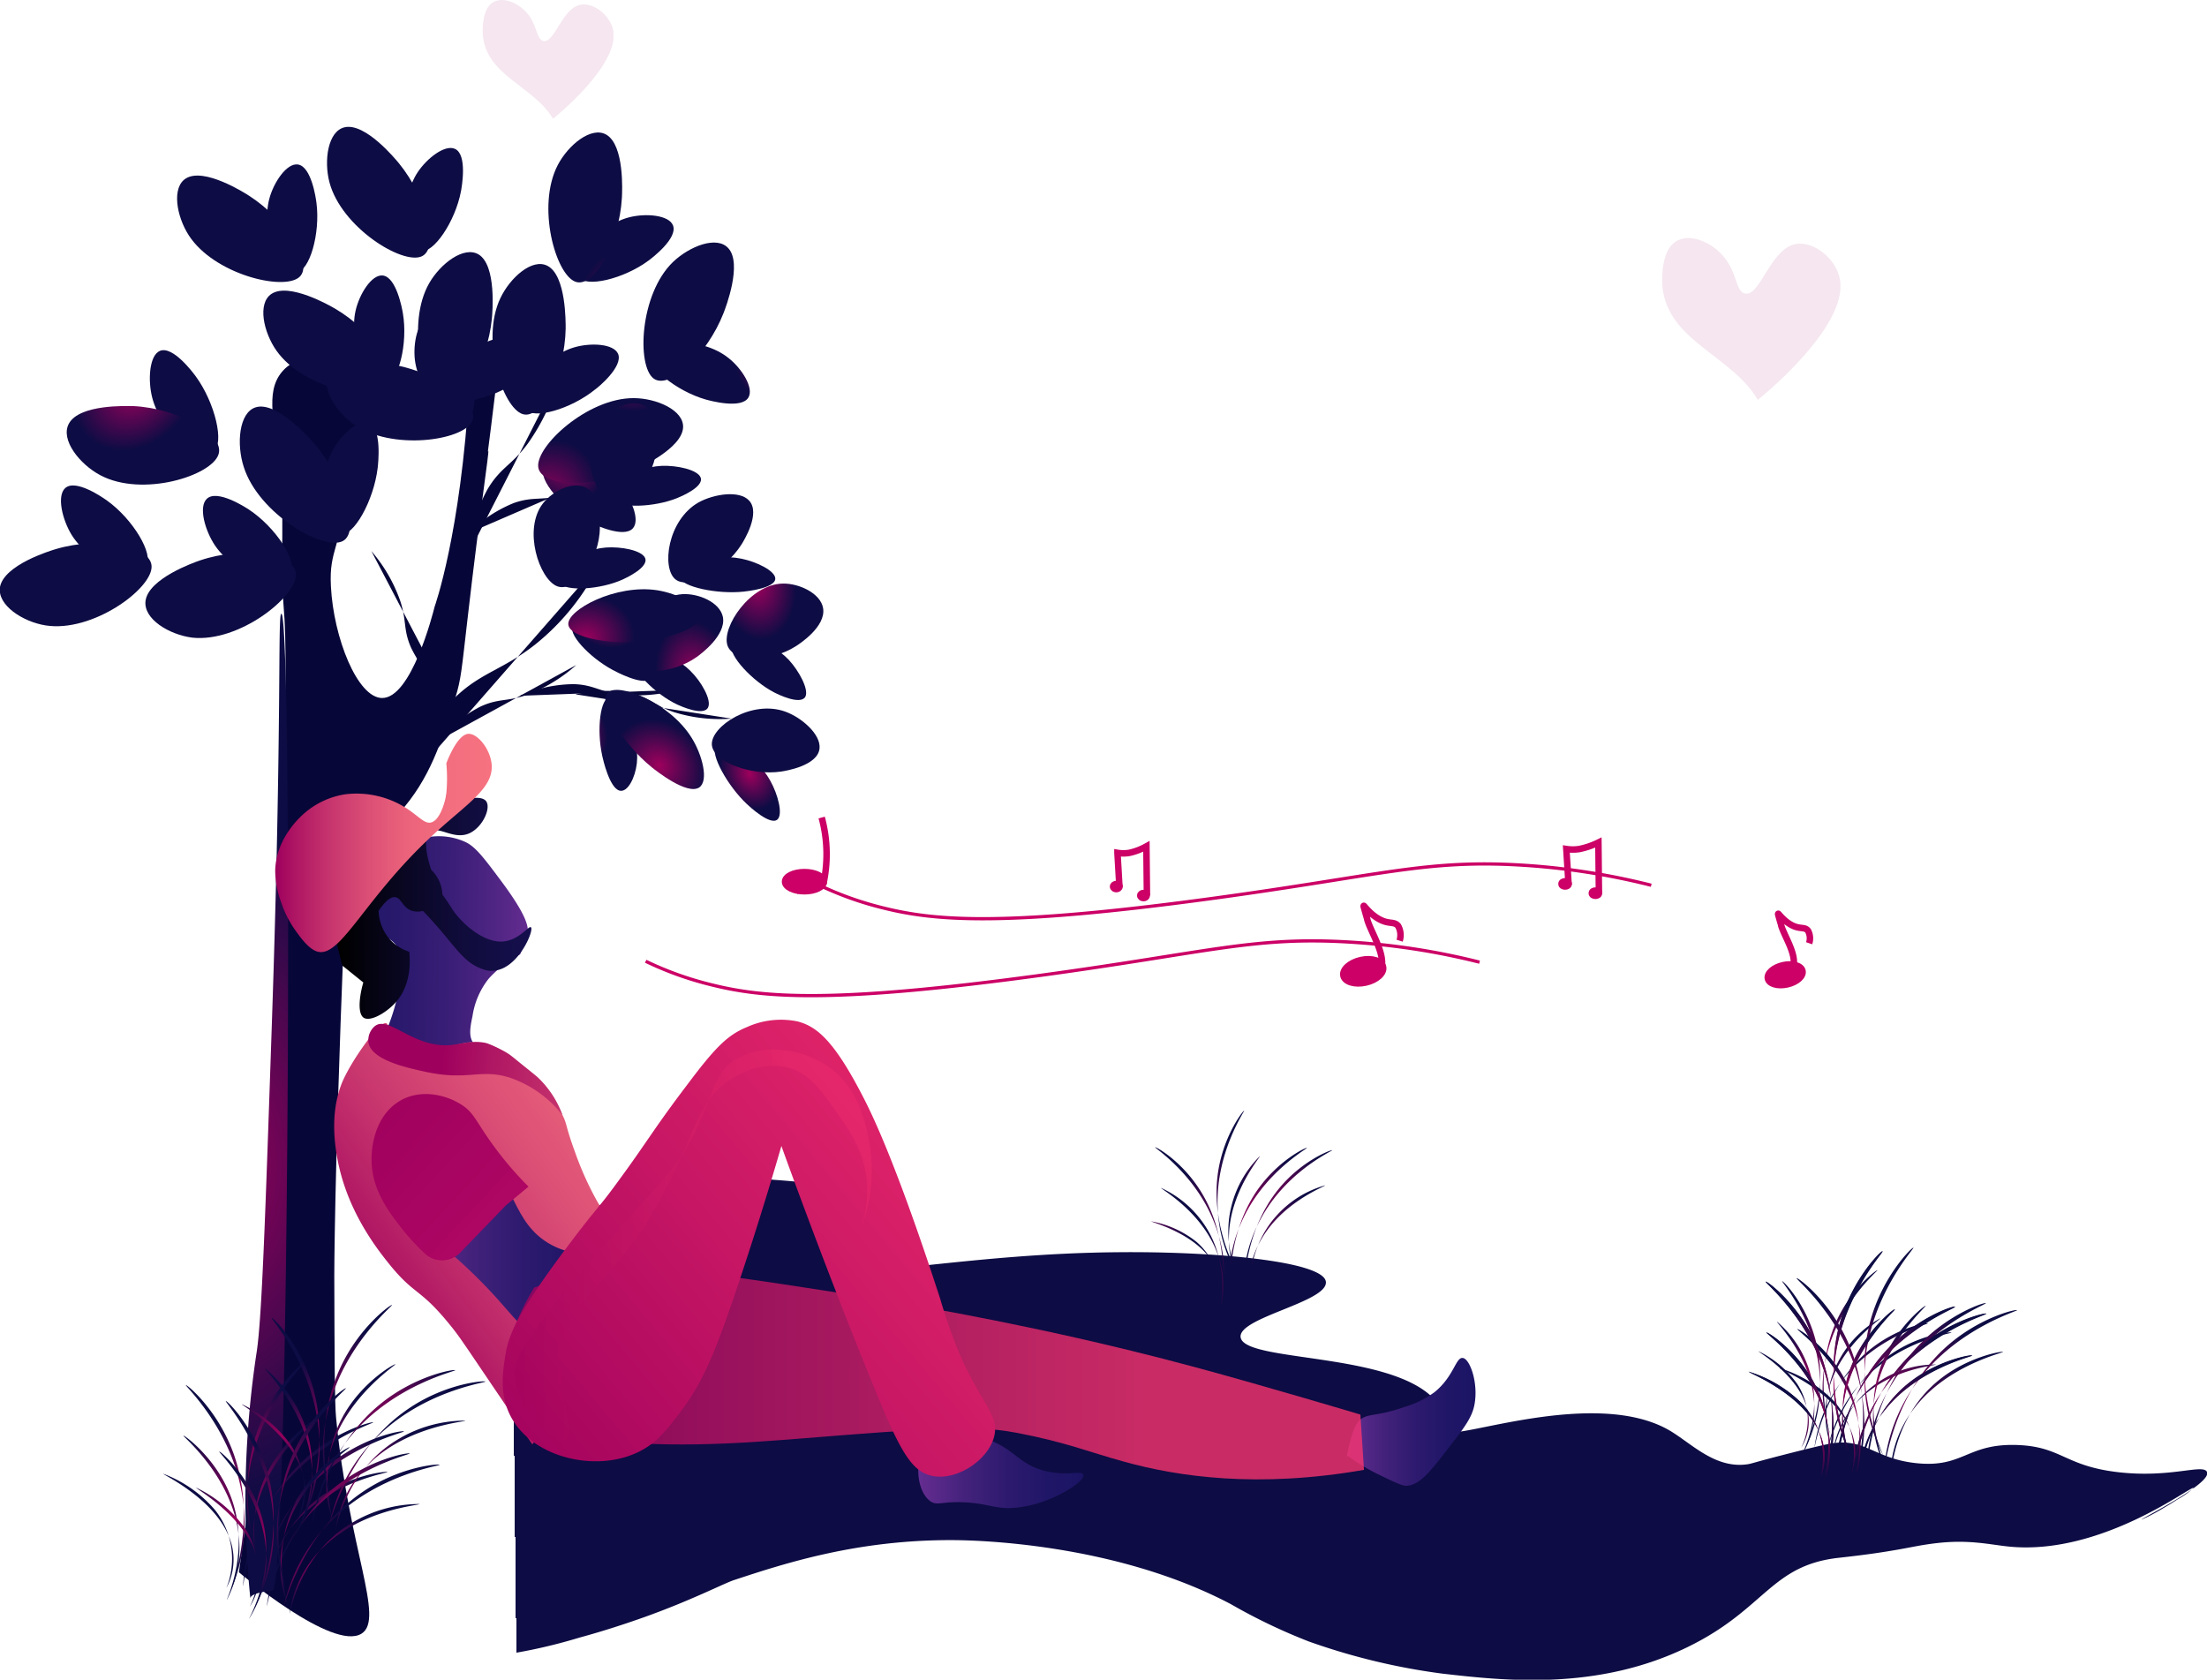 <svg xmlns="http://www.w3.org/2000/svg" xmlns:xlink="http://www.w3.org/1999/xlink" viewBox="0 0 339.21 258.16"><defs><style>.cls-1,.cls-94,.cls-97{fill:none;}.cls-2{clip-path:url(#clip-path);}.cls-3{fill:#9e005d;fill-opacity:0.1;}.cls-4{clip-path:url(#clip-path-2);}.cls-5{fill:url(#radial-gradient);}.cls-6{fill:#070638;}.cls-7{fill:url(#radial-gradient-2);}.cls-8{fill:url(#radial-gradient-3);}.cls-9{fill:url(#radial-gradient-4);}.cls-10{fill:url(#radial-gradient-5);}.cls-11{fill:url(#radial-gradient-6);}.cls-12{fill:url(#radial-gradient-7);}.cls-13{fill:url(#radial-gradient-8);}.cls-14{fill:url(#radial-gradient-9);}.cls-15{fill:url(#radial-gradient-10);}.cls-16{fill:url(#radial-gradient-11);}.cls-17{fill:url(#radial-gradient-12);}.cls-18{fill:url(#radial-gradient-13);}.cls-19{fill:url(#radial-gradient-14);}.cls-20{fill:url(#radial-gradient-15);}.cls-21{fill:url(#radial-gradient-16);}.cls-22{fill:url(#radial-gradient-17);}.cls-23{fill:url(#radial-gradient-18);}.cls-24{fill:url(#radial-gradient-19);}.cls-25{fill:url(#radial-gradient-20);}.cls-26{fill:url(#radial-gradient-21);}.cls-27{fill:url(#radial-gradient-22);}.cls-28{fill:url(#radial-gradient-23);}.cls-29{fill:url(#radial-gradient-24);}.cls-30{fill:url(#radial-gradient-25);}.cls-31{fill:url(#radial-gradient-26);}.cls-32{fill:url(#radial-gradient-27);}.cls-33{fill:url(#radial-gradient-28);}.cls-34{fill:url(#radial-gradient-29);}.cls-35{fill:url(#radial-gradient-30);}.cls-36{fill:url(#radial-gradient-31);}.cls-37{fill:url(#radial-gradient-32);}.cls-38{fill:url(#radial-gradient-33);}.cls-39{fill:url(#radial-gradient-34);}.cls-40{fill:url(#radial-gradient-35);}.cls-41{fill:url(#radial-gradient-36);}.cls-42{fill:url(#radial-gradient-37);}.cls-43{fill:url(#radial-gradient-38);}.cls-44{fill:url(#radial-gradient-39);}.cls-45{fill:url(#radial-gradient-40);}.cls-46{fill:url(#radial-gradient-41);}.cls-47{fill:url(#radial-gradient-42);}.cls-48{fill:url(#radial-gradient-43);}.cls-49{fill:url(#radial-gradient-44);}.cls-50{fill:url(#radial-gradient-45);}.cls-51{fill:url(#radial-gradient-46);}.cls-52{fill:url(#radial-gradient-47);}.cls-53{fill:url(#radial-gradient-48);}.cls-54{fill:url(#radial-gradient-49);}.cls-55{fill:url(#radial-gradient-50);}.cls-56{fill:url(#radial-gradient-51);}.cls-57{fill:url(#radial-gradient-52);}.cls-58{fill:url(#radial-gradient-53);}.cls-59{fill:url(#radial-gradient-54);}.cls-60{fill:url(#radial-gradient-55);}.cls-61{fill:url(#radial-gradient-56);}.cls-62{fill:url(#radial-gradient-57);}.cls-63{fill:url(#radial-gradient-58);}.cls-64{fill:url(#radial-gradient-59);}.cls-65{fill:url(#radial-gradient-60);}.cls-66{fill:url(#radial-gradient-61);}.cls-67{fill:url(#radial-gradient-62);}.cls-68{fill:url(#radial-gradient-63);}.cls-69{fill:url(#radial-gradient-64);}.cls-70{fill:url(#radial-gradient-65);}.cls-71{fill:url(#radial-gradient-66);}.cls-72{fill:url(#radial-gradient-67);}.cls-73{fill:url(#radial-gradient-68);}.cls-74{fill:url(#radial-gradient-69);}.cls-75{fill:url(#radial-gradient-70);}.cls-76{fill:url(#radial-gradient-71);}.cls-77{fill:url(#radial-gradient-72);}.cls-78{fill:url(#radial-gradient-73);}.cls-79{fill:url(#radial-gradient-74);}.cls-80{fill:url(#radial-gradient-75);}.cls-81{fill:url(#radial-gradient-76);}.cls-82{fill:url(#linear-gradient);}.cls-83{fill:url(#linear-gradient-2);}.cls-84{fill:url(#linear-gradient-3);}.cls-85{fill:url(#linear-gradient-4);}.cls-86{opacity:0.78;fill:url(#linear-gradient-5);}.cls-87{fill:url(#linear-gradient-6);}.cls-88{fill:url(#linear-gradient-7);}.cls-89{fill:url(#linear-gradient-8);}.cls-90{fill:url(#linear-gradient-9);}.cls-91{fill:url(#linear-gradient-10);}.cls-92{fill:url(#linear-gradient-11);}.cls-93{opacity:0.25;fill:url(#linear-gradient-12);}.cls-94,.cls-95,.cls-96,.cls-97{stroke:#c06;stroke-miterlimit:10;}.cls-95{fill:#c06;}.cls-97{stroke-width:0.5px;}.cls-98{fill:url(#radial-gradient-77);}.cls-99{fill:url(#radial-gradient-78);}.cls-100{fill:url(#radial-gradient-79);}.cls-101{fill:url(#radial-gradient-80);}.cls-102{fill:url(#radial-gradient-81);}.cls-103{fill:url(#radial-gradient-82);}.cls-104{fill:url(#radial-gradient-83);}.cls-105{fill:url(#radial-gradient-84);}.cls-106{fill:url(#radial-gradient-85);}.cls-107{fill:url(#radial-gradient-86);}.cls-108{fill:url(#radial-gradient-87);}.cls-109{fill:url(#radial-gradient-88);}.cls-110{fill:url(#radial-gradient-89);}.cls-111{fill:url(#radial-gradient-90);}.cls-112{fill:url(#radial-gradient-91);}.cls-113{fill:url(#radial-gradient-92);}.cls-114{fill:url(#radial-gradient-93);}.cls-115{fill:url(#radial-gradient-94);}.cls-116{fill:url(#radial-gradient-95);}.cls-117{fill:url(#radial-gradient-96);}.cls-118{fill:url(#radial-gradient-97);}.cls-119{fill:url(#radial-gradient-98);}.cls-120{fill:url(#radial-gradient-99);}.cls-121{fill:url(#radial-gradient-100);}.cls-122{fill:url(#radial-gradient-101);}.cls-123{fill:url(#radial-gradient-102);}.cls-124{fill:url(#radial-gradient-103);}.cls-125{fill:url(#radial-gradient-104);}.cls-126{fill:url(#radial-gradient-105);}.cls-127{fill:url(#radial-gradient-106);}.cls-128{fill:url(#radial-gradient-107);}.cls-129{fill:url(#radial-gradient-108);}</style><clipPath id="clip-path" transform="translate(0 0)"><rect class="cls-1" x="74.18" width="20.11" height="18.25"/></clipPath><clipPath id="clip-path-2" transform="translate(0 0)"><rect class="cls-1" x="255.47" y="36.58" width="27.42" height="24.88"/></clipPath><radialGradient id="radial-gradient" cx="190.15" cy="216.49" fx="79.036" r="111.11" gradientTransform="translate(-0.05 50.09) scale(1 0.78)" gradientUnits="userSpaceOnUse"><stop offset="0" stop-color="#9e005d"/><stop offset="0" stop-color="#0d0c44"/></radialGradient><radialGradient id="radial-gradient-2" cx="1321.62" cy="482.92" r="6.36" gradientTransform="matrix(0.93, -0.36, 0.36, 0.93, -1315.83, 97.95)" gradientUnits="userSpaceOnUse"><stop offset="0" stop-color="#9e005d"/><stop offset="0.99" stop-color="#0d0c44"/></radialGradient><radialGradient id="radial-gradient-3" cx="1974.29" cy="2943.2" r="6.36" gradientTransform="matrix(0.68, -1.44, 1.16, 0.55, -4672.9, 1301.54)" xlink:href="#radial-gradient-2"/><radialGradient id="radial-gradient-4" cx="3608.69" cy="4068.36" r="6.36" gradientTransform="matrix(0.07, -1, 1, 0.07, -4215.11, 3384.54)" xlink:href="#radial-gradient-2"/><radialGradient id="radial-gradient-5" cx="1457.14" cy="6188.7" r="6.36" gradientTransform="matrix(-1.02, -1.23, 0.99, -0.82, -4534.56, 6939.46)" xlink:href="#radial-gradient-2"/><radialGradient id="radial-gradient-6" cx="222.71" cy="7981.65" r="6.36" gradientTransform="matrix(-0.97, -0.23, 0.23, -0.97, -1586.99, 7872.89)" xlink:href="#radial-gradient-2"/><radialGradient id="radial-gradient-7" cx="-1768.67" cy="6567.59" r="6.36" gradientTransform="matrix(-1.38, 0.8, -0.65, -1.11, 1860.43, 8785.42)" xlink:href="#radial-gradient-2"/><radialGradient id="radial-gradient-8" cx="2094.85" cy="867.21" r="6.36" gradientTransform="matrix(0.86, -0.52, 0.52, 0.86, -2133.08, 399.23)" xlink:href="#radial-gradient-2"/><radialGradient id="radial-gradient-9" cx="2013.14" cy="5406.48" r="6.36" gradientTransform="matrix(-0.53, -1.51, 1.21, -0.43, -5379.9, 5391.89)" xlink:href="#radial-gradient-2"/><radialGradient id="radial-gradient-10" cx="3615.91" cy="3871.8" r="6.36" gradientTransform="matrix(0.11, -0.99, 0.99, 0.11, -4143.37, 3215.69)" xlink:href="#radial-gradient-2"/><radialGradient id="radial-gradient-11" cx="1545.49" cy="6082.08" r="6.36" gradientTransform="matrix(-0.97, -1.27, 1.02, -0.78, -4606.5, 6754.73)" xlink:href="#radial-gradient-2"/><radialGradient id="radial-gradient-12" cx="3892.11" cy="3886.61" r="6.36" gradientTransform="matrix(0.15, -0.99, 0.99, 0.15, -4335.23, 3343.21)" xlink:href="#radial-gradient-2"/><radialGradient id="radial-gradient-13" cx="1664.04" cy="6238.95" r="6.36" gradientTransform="matrix(-0.92, -1.3, 1.05, -0.74, -4931.38, 6862.25)" xlink:href="#radial-gradient-2"/><radialGradient id="radial-gradient-14" cx="1600.15" cy="7831.12" r="6.36" gradientTransform="matrix(-0.84, -0.55, 0.55, -0.84, -2892.87, 7483.12)" xlink:href="#radial-gradient-2"/><radialGradient id="radial-gradient-15" cx="-1080.3" cy="7223.75" r="6.36" gradientTransform="matrix(-1.57, 0.29, -0.23, -1.26, 46.95, 9503.27)" xlink:href="#radial-gradient-2"/><radialGradient id="radial-gradient-16" cx="2987.24" cy="6955.27" r="6.36" gradientTransform="matrix(-0.59, -0.81, 0.81, -0.59, -3764.96, 6562.28)" xlink:href="#radial-gradient-2"/><radialGradient id="radial-gradient-17" cx="-73.61" cy="7477.35" r="6.36" gradientTransform="matrix(-1.57, -0.28, 0.22, -1.27, -1715.06, 9482.86)" xlink:href="#radial-gradient-2"/><radialGradient id="radial-gradient-18" cx="1761.53" cy="7712.88" r="6.36" gradientTransform="matrix(-0.81, -0.58, 0.58, -0.81, -3004.79, 7337.81)" xlink:href="#radial-gradient-2"/><radialGradient id="radial-gradient-19" cx="-956.1" cy="7244.06" r="6.36" gradientTransform="matrix(-1.58, 0.23, -0.18, -1.27, -149.19, 9475.56)" xlink:href="#radial-gradient-2"/><radialGradient id="radial-gradient-20" cx="2481.43" cy="6516" r="6.36" gradientTransform="matrix(-0.65, -0.82, 0.78, -0.69, -3400.55, 6585.96)" xlink:href="#radial-gradient-2"/><radialGradient id="radial-gradient-21" cx="-112.38" cy="6958.36" r="6.41" gradientTransform="matrix(-1.61, -0.19, 0.14, -1.37, -1137.33, 9565.58)" xlink:href="#radial-gradient-2"/><radialGradient id="radial-gradient-22" cx="-1378.6" cy="7655.87" r="6.36" gradientTransform="matrix(-0.98, 0.28, -0.26, -1.03, 709.54, 8377.53)" xlink:href="#radial-gradient-2"/><radialGradient id="radial-gradient-23" cx="-2352.17" cy="5523.29" r="6.36" gradientTransform="matrix(-0.84, 1.46, -1.12, -0.71, 4225, 7464.23)" xlink:href="#radial-gradient-2"/><radialGradient id="radial-gradient-24" cx="134.83" cy="7831.31" r="6.36" gradientTransform="matrix(-1.01, -0.1, 0.09, -1.07, -576.92, 8419.73)" xlink:href="#radial-gradient-2"/><radialGradient id="radial-gradient-25" cx="-1743.36" cy="6435.81" r="6.36" gradientTransform="matrix(-1.27, 1.06, -0.81, -1.08, 3019.72, 8858.33)" xlink:href="#radial-gradient-2"/><radialGradient id="radial-gradient-26" cx="-1221.88" cy="7658.5" r="6.36" gradientTransform="matrix(-0.99, 0.24, -0.22, -1.04, 523.88, 8363.65)" xlink:href="#radial-gradient-2"/><radialGradient id="radial-gradient-27" cx="-2282.4" cy="5609.05" r="6.36" gradientTransform="matrix(-0.89, 1.43, -1.09, -0.76, 4071.57, 7601.33)" xlink:href="#radial-gradient-2"/><radialGradient id="radial-gradient-28" cx="-1516.07" cy="-118.53" r="6.36" gradientTransform="matrix(0.65, 0.57, -0.34, 0.66, 1033.93, 1054.63)" xlink:href="#radial-gradient-2"/><radialGradient id="radial-gradient-29" cx="950.72" cy="1079.02" r="6.36" gradientTransform="matrix(1.12, -0.07, 0.26, 1.12, -1244.03, -1024.32)" xlink:href="#radial-gradient-2"/><radialGradient id="radial-gradient-30" cx="2962.09" cy="1240.62" r="6.36" gradientTransform="matrix(0.58, -0.36, 0.44, 0.79, -2168.79, 183)" xlink:href="#radial-gradient-2"/><radialGradient id="radial-gradient-31" cx="2388.56" cy="4251.36" r="6.36" gradientTransform="matrix(0.18, -1.29, 0.93, 0.42, -4277, 1399.57)" xlink:href="#radial-gradient-2"/><radialGradient id="radial-gradient-32" cx="1961.87" cy="304.09" r="6.36" gradientTransform="matrix(0.7, -0.06, 0.21, 0.87, -1321.95, -27.92)" xlink:href="#radial-gradient-2"/><radialGradient id="radial-gradient-33" cx="2341.38" cy="3186.99" r="6.36" gradientTransform="matrix(0.57, -1.03, 0.82, 0.75, -3833.17, 115.25)" xlink:href="#radial-gradient-2"/><radialGradient id="radial-gradient-34" cx="2855.23" cy="1072.59" r="6.36" gradientTransform="matrix(0.6, -0.33, 0.42, 0.81, -2041.43, 168.59)" xlink:href="#radial-gradient-2"/><radialGradient id="radial-gradient-35" cx="2412.94" cy="4099.44" r="6.36" gradientTransform="matrix(0.23, -1.27, 0.92, 0.46, -4210.08, 1268.47)" xlink:href="#radial-gradient-2"/><radialGradient id="radial-gradient-36" cx="2047.16" cy="-858.04" r="6.36" gradientTransform="matrix(0.85, -0.12, 0.27, 0.69, -1415.12, 932.82)" xlink:href="#radial-gradient-2"/><radialGradient id="radial-gradient-37" cx="2882.99" cy="2579.57" r="6.36" gradientTransform="matrix(0.68, -0.9, 1.01, 0.54, -4475.92, 1299.92)" xlink:href="#radial-gradient-2"/><radialGradient id="radial-gradient-38" cx="5130.4" cy="4163.29" r="6.36" gradientTransform="matrix(0.11, -0.67, 0.89, 0.18, -4167.34, 2789.57)" xlink:href="#radial-gradient-2"/><radialGradient id="radial-gradient-39" cx="2104.54" cy="7060.42" r="6.36" gradientTransform="matrix(-0.86, -0.98, 0.92, -0.43, -4625.19, 5181.82)" xlink:href="#radial-gradient-2"/><radialGradient id="radial-gradient-40" cx="5014.32" cy="2285.52" r="6.36" gradientTransform="matrix(0.41, -0.57, 0.79, 0.41, -3773.39, 2010.15)" xlink:href="#radial-gradient-2"/><radialGradient id="radial-gradient-41" cx="2864.8" cy="5942.41" r="6.36" gradientTransform="matrix(-0.4, -1.11, 1.1, -0.13, -5306.32, 4006.22)" xlink:href="#radial-gradient-2"/><radialGradient id="radial-gradient-42" cx="5140.21" cy="3904.97" r="6.36" gradientTransform="matrix(0.15, -0.67, 0.88, 0.21, -4095, 2683.65)" xlink:href="#radial-gradient-2"/><radialGradient id="radial-gradient-43" cx="2220.79" cy="6920.48" r="6.36" gradientTransform="matrix(-0.81, -1, 0.95, -0.4, -4680.6, 5045.44)" xlink:href="#radial-gradient-2"/><radialGradient id="radial-gradient-44" cx="-4179.33" cy="4046.82" r="53.66" gradientTransform="matrix(-0.05, 1, 0.71, 0.02, -3051.89, 4278.52)" xlink:href="#radial-gradient-2"/><radialGradient id="radial-gradient-45" cx="-469.08" cy="313.8" r="11.49" gradientTransform="matrix(0.78, 0.16, -0.15, 0.8, 689.3, 33.25)" xlink:href="#radial-gradient-2"/><radialGradient id="radial-gradient-46" cx="-493.07" cy="-622.27" r="11.49" gradientTransform="matrix(0.74, 0.17, -0.14, 0.63, 556.49, 687.83)" xlink:href="#radial-gradient-2"/><radialGradient id="radial-gradient-47" cx="818.24" cy="468.06" r="11.49" gradientTransform="matrix(-0.72, -0.33, -0.32, 0.74, 1031.46, 137.08)" xlink:href="#radial-gradient-2"/><radialGradient id="radial-gradient-48" cx="-545.53" cy="-620.56" r="11.49" gradientTransform="matrix(-0.76, 0.02, 0.01, 0.64, -120.73, 621.35)" xlink:href="#radial-gradient-2"/><radialGradient id="radial-gradient-49" cx="1071.71" cy="554.29" r="11.49" gradientTransform="matrix(-0.69, -0.39, -0.38, 0.71, 1247.06, 239.86)" xlink:href="#radial-gradient-2"/><radialGradient id="radial-gradient-50" cx="-107.67" cy="-2246.93" r="11.49" gradientTransform="matrix(0.76, 0.08, -0.05, 0.46, 251.31, 1261.12)" xlink:href="#radial-gradient-2"/><radialGradient id="radial-gradient-51" cx="-660.52" cy="337.29" r="11.49" gradientTransform="matrix(-0.79, 0.03, 0.03, 0.81, -249.89, -44.69)" xlink:href="#radial-gradient-2"/><radialGradient id="radial-gradient-52" cx="1122.01" cy="-363.78" r="11.49" gradientTransform="matrix(-0.67, -0.36, -0.29, 0.57, 939.68, 825.81)" xlink:href="#radial-gradient-2"/><radialGradient id="radial-gradient-53" cx="-781.53" cy="331.67" r="11.49" gradientTransform="matrix(0.99, 0.11, -0.11, 0.99, 846.41, -12.54)" xlink:href="#radial-gradient-2"/><radialGradient id="radial-gradient-54" cx="-819.38" cy="-591.04" r="11.49" gradientTransform="matrix(0.95, 0.13, -0.11, 0.79, 744.66, 804.01)" xlink:href="#radial-gradient-2"/><radialGradient id="radial-gradient-55" cx="1118.72" cy="555.57" r="11.49" gradientTransform="matrix(-0.94, -0.33, -0.33, 0.94, 1286.46, 79.95)" xlink:href="#radial-gradient-2"/><radialGradient id="radial-gradient-56" cx="-222.28" cy="-682.72" r="11.49" gradientTransform="matrix(-0.95, 0.1, 0.08, 0.79, -112.5, 791.52)" xlink:href="#radial-gradient-2"/><radialGradient id="radial-gradient-57" cx="1363.83" cy="666.59" r="11.49" gradientTransform="matrix(-0.91, -0.41, -0.41, 0.91, 1567.46, 184.05)" xlink:href="#radial-gradient-2"/><radialGradient id="radial-gradient-58" cx="-432.89" cy="-2265.88" r="11.49" gradientTransform="matrix(0.96, 0.02, -0.01, 0.57, 418.37, 1538.43)" xlink:href="#radial-gradient-2"/><radialGradient id="radial-gradient-59" cx="-352.47" cy="282.04" r="11.49" gradientTransform="matrix(-0.99, 0.12, 0.12, 0.99, -340.93, -12.38)" xlink:href="#radial-gradient-2"/><radialGradient id="radial-gradient-60" cx="1430.53" cy="-231.9" r="11.49" gradientTransform="matrix(-0.88, -0.37, -0.31, 0.73, 1239.66, 934.22)" xlink:href="#radial-gradient-2"/><radialGradient id="radial-gradient-61" cx="-769.9" cy="260.33" r="11.49" gradientTransform="matrix(0.98, 0.19, -0.19, 0.98, 849.92, 111.85)" xlink:href="#radial-gradient-2"/><radialGradient id="radial-gradient-62" cx="-808.87" cy="-681.3" r="11.49" gradientTransform="matrix(0.93, 0.21, -0.17, 0.77, 682.56, 917.5)" xlink:href="#radial-gradient-2"/><radialGradient id="radial-gradient-63" cx="1123.4" cy="483.44" r="11.49" gradientTransform="matrix(-0.91, -0.41, -0.41, 0.91, 1281.07, 239.64)" xlink:href="#radial-gradient-2"/><radialGradient id="radial-gradient-64" cx="-250.1" cy="-767.47" r="11.49" gradientTransform="matrix(-0.96, 0.02, 0.02, 0.79, -170.79, 835.68)" xlink:href="#radial-gradient-2"/><radialGradient id="radial-gradient-65" cx="1374.51" cy="595.1" r="11.49" gradientTransform="matrix(-0.88, -0.48, -0.48, 0.88, 1552.74, 366.14)" xlink:href="#radial-gradient-2"/><radialGradient id="radial-gradient-66" cx="-414.06" cy="-2388.46" r="11.49" gradientTransform="matrix(0.96, 0.1, -0.06, 0.57, 298.02, 1623.11)" xlink:href="#radial-gradient-2"/><radialGradient id="radial-gradient-67" cx="-380.36" cy="215.35" r="11.49" gradientTransform="matrix(-1, 0.04, 0.04, 1, -333.54, 15.93)" xlink:href="#radial-gradient-2"/><radialGradient id="radial-gradient-68" cx="1439.73" cy="-322.38" r="11.49" gradientTransform="matrix(-0.85, -0.44, -0.36, 0.7, 1165.42, 1087.33)" xlink:href="#radial-gradient-2"/><radialGradient id="radial-gradient-69" cx="-774.34" cy="274.23" r="11.49" gradientTransform="matrix(0.98, 0.19, -0.19, 0.98, 849.92, 111.85)" xlink:href="#radial-gradient-2"/><radialGradient id="radial-gradient-70" cx="-813.19" cy="-663.65" r="11.49" gradientTransform="matrix(0.93, 0.21, -0.17, 0.77, 682.56, 917.5)" xlink:href="#radial-gradient-2"/><radialGradient id="radial-gradient-71" cx="1124.6" cy="497.98" r="11.49" gradientTransform="matrix(-0.91, -0.41, -0.41, 0.91, 1281.07, 239.64)" xlink:href="#radial-gradient-2"/><radialGradient id="radial-gradient-72" cx="-242.46" cy="-751.54" r="11.49" gradientTransform="matrix(-0.96, 0.02, 0.02, 0.79, -170.79, 835.68)" xlink:href="#radial-gradient-2"/><radialGradient id="radial-gradient-73" cx="1374.5" cy="609.7" r="11.49" gradientTransform="matrix(-0.88, -0.48, -0.48, 0.88, 1552.74, 366.14)" xlink:href="#radial-gradient-2"/><radialGradient id="radial-gradient-74" cx="-419.98" cy="-2364.92" r="11.49" gradientTransform="matrix(0.96, 0.1, -0.06, 0.57, 298.02, 1623.11)" xlink:href="#radial-gradient-2"/><radialGradient id="radial-gradient-75" cx="-372.81" cy="227.84" r="11.49" gradientTransform="matrix(-1, 0.04, 0.04, 1, -333.54, 15.93)" xlink:href="#radial-gradient-2"/><radialGradient id="radial-gradient-76" cx="1440.12" cy="-303.98" r="11.49" gradientTransform="matrix(-0.85, -0.44, -0.36, 0.7, 1165.42, 1087.33)" xlink:href="#radial-gradient-2"/><linearGradient id="linear-gradient" x1="207.01" y1="218.54" x2="226.83" y2="218.54" gradientUnits="userSpaceOnUse"><stop offset="0" stop-color="#662d91"/><stop offset="0.02" stop-color="#632c8f"/><stop offset="0.28" stop-color="#44227c"/><stop offset="0.54" stop-color="#2d1a6f"/><stop offset="0.78" stop-color="#201667"/><stop offset="0.99" stop-color="#1b1464"/></linearGradient><linearGradient id="linear-gradient-2" x1="81.53" y1="145.4" x2="42.28" y2="144.97" gradientUnits="userSpaceOnUse"><stop offset="0" stop-color="#662d91"/><stop offset="0.12" stop-color="#522685"/><stop offset="0.31" stop-color="#3a1e77"/><stop offset="0.52" stop-color="#29196c"/><stop offset="0.73" stop-color="#1e1566"/><stop offset="0.99" stop-color="#1b1464"/></linearGradient><linearGradient id="linear-gradient-3" x1="-58.86" y1="187.98" x2="4.53" y2="138.93" gradientTransform="translate(119.54 14.83) rotate(1.77)" gradientUnits="userSpaceOnUse"><stop offset="0" stop-color="#9e005d"/><stop offset="0.09" stop-color="#ae1563"/><stop offset="0.26" stop-color="#c8366e"/><stop offset="0.44" stop-color="#dc5076"/><stop offset="0.61" stop-color="#eb637b"/><stop offset="0.8" stop-color="#f36e7f"/><stop offset="1" stop-color="#f67280"/></linearGradient><linearGradient id="linear-gradient-4" x1="63.19" y1="191.79" x2="95.05" y2="191.79" xlink:href="#linear-gradient"/><linearGradient id="linear-gradient-5" x1="77.47" y1="210.63" x2="209.66" y2="210.63" gradientUnits="userSpaceOnUse"><stop offset="0" stop-color="#9e005d"/><stop offset="0.33" stop-color="#ca1865"/><stop offset="0.75" stop-color="#fe346e"/></linearGradient><linearGradient id="linear-gradient-6" x1="141.13" y1="225.89" x2="166.52" y2="225.89" xlink:href="#linear-gradient"/><linearGradient id="linear-gradient-7" x1="80.2" y1="234.96" x2="211.87" y2="124.08" xlink:href="#linear-gradient-5"/><linearGradient id="linear-gradient-8" x1="-2.09" y1="115.75" x2="120.1" y2="229.6" gradientUnits="userSpaceOnUse"><stop offset="0.33" stop-color="#9e005d"/><stop offset="0.49" stop-color="#a1015e"/><stop offset="0.61" stop-color="#ab0562"/><stop offset="0.73" stop-color="#bc0b68"/><stop offset="0.84" stop-color="#d31470"/><stop offset="0.93" stop-color="#ed1e79"/></linearGradient><linearGradient id="linear-gradient-9" x1="51.4" y1="139.66" x2="130.57" y2="139.27" gradientUnits="userSpaceOnUse"><stop offset="0.01"/><stop offset="0.12" stop-color="#08061e"/><stop offset="0.23" stop-color="#0f0b38"/><stop offset="0.36" stop-color="#140f4b"/><stop offset="0.5" stop-color="#181259"/><stop offset="0.68" stop-color="#1a1462"/><stop offset="1" stop-color="#1b1464"/></linearGradient><linearGradient id="linear-gradient-10" x1="42.3" y1="129.56" x2="75.53" y2="129.56" gradientTransform="matrix(1, 0, 0, 1, 0, 0)" xlink:href="#linear-gradient-3"/><linearGradient id="linear-gradient-11" x1="-209.21" y1="595.31" x2="-132.16" y2="595.31" gradientTransform="matrix(1.15, 0.07, -0.07, 1.14, 339.53, -500.33)" gradientUnits="userSpaceOnUse"><stop offset="0.12" stop-color="#9e005d"/><stop offset="0.2" stop-color="#ae1563"/><stop offset="0.35" stop-color="#c8366e"/><stop offset="0.5" stop-color="#dc5076"/><stop offset="0.66" stop-color="#eb637b"/><stop offset="0.82" stop-color="#f36e7f"/><stop offset="1" stop-color="#f67280"/></linearGradient><linearGradient id="linear-gradient-12" x1="79.09" y1="191.3" x2="134.06" y2="191.3" xlink:href="#linear-gradient-5"/><radialGradient id="radial-gradient-77" cx="390.24" cy="346.78" r="11.49" gradientTransform="matrix(0.79, -0.06, 0.06, 0.81, -147.18, -67.89)" xlink:href="#radial-gradient-2"/><radialGradient id="radial-gradient-78" cx="406.26" cy="-604.64" r="11.49" gradientTransform="matrix(0.76, -0.04, 0.04, 0.64, -102.85, 599.14)" xlink:href="#radial-gradient-2"/><radialGradient id="radial-gradient-79" cx="-26.57" cy="307.41" r="11.49" gradientTransform="matrix(-0.78, -0.12, -0.12, 0.8, 209.63, -62.44)" xlink:href="#radial-gradient-2"/><radialGradient id="radial-gradient-80" cx="-1416.2" cy="-348.43" r="11.49" gradientTransform="matrix(-0.73, 0.23, 0.18, 0.62, -772.48, 722.25)" xlink:href="#radial-gradient-2"/><radialGradient id="radial-gradient-81" cx="243.27" cy="323.64" r="11.49" gradientTransform="matrix(-0.77, -0.19, -0.18, 0.79, 444.28, -23.04)" xlink:href="#radial-gradient-2"/><radialGradient id="radial-gradient-82" cx="778.96" cy="-2051.55" r="11.49" gradientTransform="matrix(0.75, -0.13, 0.08, 0.46, -245.87, 1235.53)" xlink:href="#radial-gradient-2"/><radialGradient id="radial-gradient-83" cx="-1488.63" cy="569.11" r="11.49" gradientTransform="matrix(-0.75, 0.25, 0.24, 0.77, -1072.1, 116.57)" xlink:href="#radial-gradient-2"/><radialGradient id="radial-gradient-84" cx="249.47" cy="-627.05" r="11.49" gradientTransform="matrix(-0.74, -0.16, -0.13, 0.63, 302.46, 626.14)" xlink:href="#radial-gradient-2"/><radialGradient id="radial-gradient-85" cx="-7.02" cy="202.79" r="11.49" gradientTransform="matrix(1, 0.05, -0.05, 1, 293.34, 10.11)" xlink:href="#radial-gradient-2"/><radialGradient id="radial-gradient-86" cx="-12.48" cy="-775.11" r="11.49" gradientTransform="matrix(0.95, 0.07, -0.06, 0.79, 244.24, 831.52)" xlink:href="#radial-gradient-2"/><radialGradient id="radial-gradient-87" cx="392.87" cy="256.21" r="11.49" gradientTransform="matrix(-0.96, -0.27, -0.27, 0.96, 738.42, 74.09)" xlink:href="#radial-gradient-2"/><radialGradient id="radial-gradient-88" cx="-1042.46" cy="-632.84" r="11.49" gradientTransform="matrix(-0.94, 0.16, 0.13, 0.78, -611.96, 874.19)" xlink:href="#radial-gradient-2"/><radialGradient id="radial-gradient-89" cx="665.52" cy="307.65" r="11.49" gradientTransform="matrix(-0.94, -0.35, -0.35, 0.94, 1025.52, 159.9)" xlink:href="#radial-gradient-2"/><radialGradient id="radial-gradient-90" cx="381.33" cy="-2366.46" r="11.49" gradientTransform="matrix(0.96, -0.04, 0.02, 0.57, -34.22, 1585.41)" xlink:href="#radial-gradient-2"/><radialGradient id="radial-gradient-91" cx="-1135.72" cy="336.71" r="11.49" gradientTransform="matrix(-0.98, 0.18, 0.18, 0.98, -891.53, 86.65)" xlink:href="#radial-gradient-2"/><radialGradient id="radial-gradient-92" cx="690.52" cy="-661.21" r="11.49" gradientTransform="matrix(-0.9, -0.31, -0.26, 0.75, 746.57, 929.61)" xlink:href="#radial-gradient-2"/><radialGradient id="radial-gradient-93" cx="-2.29" cy="202.03" r="11.49" gradientTransform="matrix(1, 0.05, -0.05, 1, 293.34, 10.11)" xlink:href="#radial-gradient-2"/><radialGradient id="radial-gradient-94" cx="-7.55" cy="-776.2" r="11.49" gradientTransform="matrix(0.95, 0.07, -0.06, 0.79, 244.24, 831.52)" xlink:href="#radial-gradient-2"/><radialGradient id="radial-gradient-95" cx="388.43" cy="254.41" r="11.49" gradientTransform="matrix(-0.96, -0.27, -0.27, 0.96, 738.42, 74.09)" xlink:href="#radial-gradient-2"/><radialGradient id="radial-gradient-96" cx="-1047.46" cy="-632.51" r="11.49" gradientTransform="matrix(-0.94, 0.16, 0.13, 0.78, -611.96, 874.19)" xlink:href="#radial-gradient-2"/><radialGradient id="radial-gradient-97" cx="661.25" cy="305.48" r="11.49" gradientTransform="matrix(-0.94, -0.35, -0.35, 0.94, 1025.52, 159.9)" xlink:href="#radial-gradient-2"/><radialGradient id="radial-gradient-98" cx="386.3" cy="-2367.03" r="11.49" gradientTransform="matrix(0.96, -0.04, 0.02, 0.57, -34.22, 1585.41)" xlink:href="#radial-gradient-2"/><radialGradient id="radial-gradient-99" cx="-1140.5" cy="337.07" r="11.49" gradientTransform="matrix(-0.98, 0.18, 0.18, 0.98, -891.53, 86.65)" xlink:href="#radial-gradient-2"/><radialGradient id="radial-gradient-100" cx="686" cy="-663.8" r="11.49" gradientTransform="matrix(-0.9, -0.31, -0.26, 0.75, 746.57, 929.61)" xlink:href="#radial-gradient-2"/><radialGradient id="radial-gradient-101" cx="-6.98" cy="202.83" r="11.49" gradientTransform="matrix(1, 0.05, -0.05, 1, 293.34, 10.11)" xlink:href="#radial-gradient-2"/><radialGradient id="radial-gradient-102" cx="-12.43" cy="-775.06" r="11.49" gradientTransform="matrix(0.95, 0.07, -0.06, 0.79, 244.24, 831.52)" xlink:href="#radial-gradient-2"/><radialGradient id="radial-gradient-103" cx="392.82" cy="256.24" r="11.49" gradientTransform="matrix(-0.96, -0.27, -0.27, 0.96, 738.42, 74.09)" xlink:href="#radial-gradient-2"/><radialGradient id="radial-gradient-104" cx="-1042.49" cy="-632.78" r="11.49" gradientTransform="matrix(-0.94, 0.16, 0.13, 0.78, -611.96, 874.19)" xlink:href="#radial-gradient-2"/><radialGradient id="radial-gradient-105" cx="665.47" cy="307.68" r="11.49" gradientTransform="matrix(-0.94, -0.35, -0.35, 0.94, 1025.52, 159.9)" xlink:href="#radial-gradient-2"/><radialGradient id="radial-gradient-106" cx="381.37" cy="-2366.38" r="11.49" gradientTransform="matrix(0.96, -0.04, 0.02, 0.57, -34.22, 1585.41)" xlink:href="#radial-gradient-2"/><radialGradient id="radial-gradient-107" cx="-1135.76" cy="336.76" r="11.49" gradientTransform="matrix(-0.98, 0.18, 0.18, 0.98, -891.53, 86.65)" xlink:href="#radial-gradient-2"/><radialGradient id="radial-gradient-108" cx="690.47" cy="-661.18" r="11.49" gradientTransform="matrix(-0.9, -0.31, -0.26, 0.75, 746.57, 929.61)" xlink:href="#radial-gradient-2"/></defs><title>Asset 1</title><g id="Layer_2" data-name="Layer 2"><g id="Layer_1-2" data-name="Layer 1"><g class="cls-2"><path class="cls-3" d="M85,18.25C82,13.2,74.75,11.67,74.21,5.39c0-.17-.26-3.34,1.16-4.72S79.43.21,81,2s1.42,4,2.48,4.29c1.74.49,2.86-5.06,5.79-5.57,2-.35,4.58,1.66,5,4.07C95.13,10.19,85,18.25,85,18.25Z" transform="translate(0 0)"/></g><g class="cls-4"><path class="cls-3" d="M270.17,61.46c-4-6.88-13.92-9-14.67-17.53,0-.24-.35-4.56,1.58-6.43s5.55-.64,7.68,1.75c2.3,2.59,1.94,5.44,3.38,5.85,2.38.66,3.9-6.9,7.9-7.6,2.71-.47,6.24,2.26,6.77,5.55C284,50.47,270.17,61.46,270.17,61.46Z" transform="translate(0 0)"/></g><path class="cls-5" d="M40.88,198h0l.24-.16c.37-.24,4.93-9.65,6.35-9.49.5.05.33,1.27,1.21,2.25,1.46,1.62,4.25.87,6.77.7,6.63-.46,18,2.62,18.2,2.52a.87.87,0,0,0,.25-.18h0c.76-.95-3-3.74-5.24-5.33a30.87,30.87,0,0,0,8.91,1.23c9.62-.13,12.71-5,24.09-7.39a58.81,58.81,0,0,1,17.28-.82c2.38.17,17.95,1.23,18.85,5.34.73,3.3-8.64,6-7.85,7.79,1.07,2.41,18.95-1.82,41.9-2,14.84-.15,31.48,1.38,31.94,4.51s-13.68,5.55-13.09,8.61c.78,4.06,26.12,1.95,30.9,11.08a5.73,5.73,0,0,1,.57,2.22,4,4,0,0,0,.48,1.06c.93,1.5,22.51-6.74,33.94-.1,3.41,2,7,5.93,12,5.21.6-.09.62-.16,4-1.05,2.83-.74,7.09-1.81,8.51-2.08,5.51-1.07,6.89,2.25,13.36,2.95,7.35.8,7.81-3.06,15.62-2.78,6.79.25,7.24,3.21,15.44,4.17s13.18-1.37,13.71,0c.68,1.79-10.15,7.14-10.07,7.3a28.84,28.84,0,0,0,3.3-1.74c1.18-.68,2-1.22,2.26-1.39a11.79,11.79,0,0,0,2.43-1.74c-.22-.46-14.17,10.48-28.46,9-2.83-.29-6-1.09-10.94-.53-3.29.38-4.34.81-9.49,1.56-1.6.23-3.41.46-5.6.7-10.51,1.15-11.31,7.9-23.26,13.72-13.94,6.8-28.33,5.16-37.76,4.08a99.56,99.56,0,0,1-20.43-4.92,87.57,87.57,0,0,1-12-5.74c-17.88-9.45-39.43-9.82-42.42-9.85-14.92-.12-26.11,3.55-34,6.15-1.53.51-6.53,3.11-13.85,5.72-4.89,1.74-8.54,2.75-9.87,3.11a82.5,82.5,0,0,1-13.18,2.86c-3.23.32-16,1.14-25-5.85-.74-.56-8.33-6.62-7.64-14.54a7.6,7.6,0,0,1,1.56-5c1.54-2.44,7.45-12.49,2.26-23.23A25.85,25.85,0,0,0,40.88,198Z" transform="translate(0 0)"/><path class="cls-6" d="M43.85,56.61c-3.17,3-1.85,7.38-.91,14.89.9,7.17.08,14.48.65,21.69.42,5.22.46,8.93-.32,47.14-1.22,59.28-1.65,66-2.89,75.11-.59,4.41-3.66,26.21-3.66,26.21s14.45,12.21,18.85,9.43c3.6-2.27-2-13-3.92-33.24-.21-2.21-.23-8.74-.27-21.8,0,0,0-14.94,1.45-51.68,0-.14,0-.25,0-.41.46-3.5,5.66-4.08,6.66-7,.75-2.2-1.73-3-1.52-6.15.18-2.62,2-4.37,3.37-5.83C66.1,119.71,67.85,114,70,107.19c.87-2.83.94-4.13,1.85-12,2-17.4,3.39-25.9,3.19-25.91s-3.35,19.32-3.24,19.33S73.61,79.83,75,69.29c.56-4.24,1.48-12,1.48-12s-.53-1.79-1.25-1.89c-1.17-.15-3.1,4.17-3.1,4.17-1.33,22.58-5.32,33.64-5.32,33.64-.31,1.24-3.6,14.08-8.07,14.07-3.8,0-7.48-9.27-7.88-17.16-.3-5.8,1.47-5.4,3.14-17.82,0,0,.48-3.55,1.57-16.77l.19-.1C55.76,55.35,47.39,53.32,43.85,56.61Z" transform="translate(0 0)"/><ellipse class="cls-1" cx="96.11" cy="98.46" rx="0.42" ry="0.43"/><path class="cls-6" d="M62.9,120a26.61,26.61,0,0,1,6.81-12.58c4.11-4.08,7.56-4.42,12.57-8.38a36.36,36.36,0,0,0,10-12.59" transform="translate(0 0)"/><path class="cls-6" d="M67.25,113.9a21.09,21.09,0,0,1,6.55-5.28c2.78-1.31,4.08-.75,7.13-1.8a24,24,0,0,0,7.64-4.61" transform="translate(0 0)"/><path class="cls-6" d="M71.67,85.77a28.41,28.41,0,0,1,3.22-10.5c2-3.43,3.76-3.74,6.23-7.09A31.86,31.86,0,0,0,86,57.65" transform="translate(0 0)"/><path class="cls-6" d="M68.36,106.25a21,21,0,0,1-5.16-6.66c-1.25-2.8-.67-4.09-1.66-7.16a23.71,23.71,0,0,0-4.46-7.73" transform="translate(0 0)"/><path class="cls-6" d="M79.9,106.94a21,21,0,0,1,8.23-1.79c3.07.07,4,1.16,7.18,1.58a23.83,23.83,0,0,0,8.88-.7" transform="translate(0 0)"/><path class="cls-6" d="M88.42,106.71a21,21,0,0,1,8.41-.19c3,.66,3.69,1.9,6.75,2.93a23.8,23.8,0,0,0,8.86,1" transform="translate(0 0)"/><path class="cls-6" d="M72,81.94a21,21,0,0,1,7-4.64c2.88-1,4.12-.36,7.26-1.12a23.74,23.74,0,0,0,8-3.86" transform="translate(0 0)"/><path class="cls-7" d="M83.59,71.85c-1,1.79,2.93,6.39,7.17,8.48.61.29,5.1,2.44,6.51.87,1.15-1.29-.22-4.58-2-6.55C91.77,70.62,84.69,69.94,83.59,71.85Z" transform="translate(0 0)"/><path class="cls-8" d="M82.73,71.82c.42,3,8.45,3.22,14.67.47.89-.4,7.43-3.36,7.59-6.6.13-2.65-4.08-4.48-7.55-4.5C90.32,61.13,82.28,68.6,82.73,71.82Z" transform="translate(0 0)"/><path class="cls-9" d="M80.74,62.88c1.19,1.68,7,0,10.7-3C92,59.5,95.8,56.32,95,54.39c-.69-1.59-4.25-1.74-6.76-1C83.07,54.93,79.47,61.08,80.74,62.88Z" transform="translate(0 0)"/><path class="cls-10" d="M80.35,63.65c2.92.89,6.47-6.32,6.59-13.13,0-1,.08-8.16-2.79-9.66-2.35-1.23-5.77,1.82-7.26,5C73.85,52.27,77.24,62.71,80.35,63.65Z" transform="translate(0 0)"/><path class="cls-11" d="M71.85,64.29c1.85-.89,1.21-6.93-1.11-11.05-.33-.59-2.82-4.91-4.86-4.41-1.68.41-2.42,3.9-2.11,6.5C64.42,60.66,69.87,65.24,71.85,64.29Z" transform="translate(0 0)"/><path class="cls-12" d="M72.54,64.8c1.37-2.73-5.14-7.44-11.82-8.7-.95-.18-8-1.45-10,1.13-1.6,2.11.83,6,3.68,8C60.24,69.3,71.09,67.72,72.54,64.8Z" transform="translate(0 0)"/><path class="cls-13" d="M99.91,54.33c-.69,1.94,4,5.77,8.55,7.07.65.18,5.46,1.51,6.56-.29.9-1.47-1-4.48-3.07-6.1C107.74,51.67,100.65,52.25,99.91,54.33Z" transform="translate(0 0)"/><path class="cls-14" d="M100.44,58.16c2.43,1.85,8.27-3.67,10.75-10,.36-.9,2.92-7.62.76-10-1.77-2-6-.3-8.53,2.12C98.32,45.22,97.85,56.18,100.44,58.16Z" transform="translate(0 0)"/><path class="cls-15" d="M88.88,42.55c1.13,1.73,7,.32,10.81-2.51.54-.4,4.51-3.42,3.75-5.39-.62-1.61-4.17-1.9-6.71-1.26C91.53,34.71,87.69,40.71,88.88,42.55Z" transform="translate(0 0)"/><path class="cls-16" d="M88.47,43.31c2.88,1,6.71-6.05,7.11-12.85.06-1,.41-8.15-2.4-9.77-2.3-1.32-5.84,1.59-7.45,4.67C82.43,31.68,85.39,42.24,88.47,43.31Z" transform="translate(0 0)"/><path class="cls-17" d="M68.46,60.82c1.06,1.77,7,.58,10.9-2.1.55-.38,4.63-3.26,3.94-5.25-.55-1.63-4.09-2.06-6.65-1.51C71.4,53.08,67.33,58.93,68.46,60.82Z" transform="translate(0 0)"/><path class="cls-18" d="M68,61.56c2.84,1.11,6.94-5.8,7.6-12.58.09-1,.71-8.13-2-9.85-2.25-1.41-5.9,1.37-7.63,4.39C62.42,49.7,65,60.38,68,61.56Z" transform="translate(0 0)"/><path class="cls-19" d="M59.25,58.92c2-.22,3.47-6.12,2.67-10.78-.11-.67-1-5.58-3.1-5.8-1.71-.17-3.59,2.86-4.17,5.42C53.47,53,57.06,59.15,59.25,58.92Z" transform="translate(0 0)"/><path class="cls-20" d="M59.73,59.63c2.2-2.11-2.34-8.74-8.21-12.18-.83-.49-7.07-4.06-9.78-2.29-2.22,1.44-1.24,5.93.77,8.76C46.63,59.73,57.39,61.89,59.73,59.63Z" transform="translate(0 0)"/><path class="cls-21" d="M64.58,38.57c2,.52,5.39-4.51,6.27-9.17.12-.66,1-5.57-.88-6.5-1.55-.77-4.36,1.42-5.8,3.61C61.24,31,62.46,38,64.58,38.57Z" transform="translate(0 0)"/><path class="cls-22" d="M64.79,39.41c2.8-1.21.85-9-3.45-14.28-.61-.75-5.2-6.28-8.36-5.57-2.59.58-3.23,5.12-2.34,8.48C52.48,34.93,61.8,40.71,64.79,39.41Z" transform="translate(0 0)"/><path class="cls-23" d="M45.54,41.85c2.05-.13,3.71-6,3.1-10.66-.08-.67-.77-5.61-2.86-5.91-1.7-.25-3.7,2.71-4.38,5.24C40,35.7,43.34,42,45.54,41.85Z" transform="translate(0 0)"/><path class="cls-24" d="M46,42.59c2.29-2-2-8.83-7.71-12.5-.81-.53-6.9-4.35-9.68-2.69-2.28,1.35-1.48,5.87.42,8.79C32.9,42.16,43.56,44.75,46,42.59Z" transform="translate(0 0)"/><path class="cls-25" d="M52.28,82.11c2.06.42,5.17-5.18,5.77-10.21.08-.71.66-6-1.31-6.88-1.62-.72-4.33,1.81-5.64,4.25C48.41,74.26,50.09,81.67,52.28,82.11Z" transform="translate(0 0)"/><path class="cls-26" d="M52.7,83.15c2.76-1.48.13-9.83-4.56-15.17-.67-.76-5.68-6.35-8.83-5.38-2.59.79-3,5.68-1.83,9.21C39.78,79,49.76,84.73,52.7,83.15Z" transform="translate(0 0)"/><path class="cls-27" d="M44.62,88.12c1.22-1.79-2.29-7.12-6.36-9.8-.58-.38-4.9-3.17-6.48-1.65-1.3,1.25-.26,4.91,1.28,7.19C36.23,88.53,43.32,90,44.62,88.12Z" transform="translate(0 0)"/><path class="cls-28" d="M45.49,88.25c-.12-3.27-8.2-4.35-14.77-2.11-.94.32-7.86,2.77-8.35,6.19C22,95.14,26,97.54,29.53,98,36.72,98.79,45.61,91.72,45.49,88.25Z" transform="translate(0 0)"/><path class="cls-29" d="M32.81,69.39c1.74-1.23.22-7.52-2.71-11.53-.42-.58-3.55-4.77-5.53-3.93-1.62.69-1.87,4.5-1.17,7.2C24.82,66.68,31,70.7,32.81,69.39Z" transform="translate(0 0)"/><path class="cls-30" d="M33.59,69.82c1-3.1-6.25-7.09-13.15-7.41-1,0-8.27-.3-9.87,2.73-1.31,2.48,1.7,6.23,4.85,7.9C21.88,76.47,32.55,73.13,33.59,69.82Z" transform="translate(0 0)"/><path class="cls-31" d="M22.44,87c1.28-1.74-2-7.22-6-10.07-.57-.41-4.78-3.37-6.41-1.92-1.34,1.19-.45,4.89,1,7.23C14,87,21.06,88.8,22.44,87Z" transform="translate(0 0)"/><path class="cls-32" d="M23.3,87.11c0-3.27-8-4.7-14.68-2.73C7.68,84.66.67,86.8,0,90.2-.47,93,3.5,95.56,7,96.12,14.13,97.26,23.29,90.59,23.3,87.11Z" transform="translate(0 0)"/><path class="cls-33" d="M93.77,107.16c-1.48,0-2.11,4.87-1.21,9,.13.59,1.11,4.92,2.65,5.35,1.26.35,2.42-2,2.67-4.19C98.38,112.93,95.35,107.21,93.77,107.16Z" transform="translate(0 0)"/><path class="cls-34" d="M93.37,106.49c-1.46,1.57,2.3,7.8,6.81,11.44.64.52,5.42,4.31,7.28,3.1,1.51-1,.49-5-1.16-7.64C102.9,107.91,94.92,104.81,93.37,106.49Z" transform="translate(0 0)"/><path class="cls-35" d="M97.33,101.29c-.35,1.6,3.36,5.4,6.77,7,.49.22,4.08,1.86,4.74.42.55-1.17-1.09-4-2.71-5.58C102.82,99.8,97.7,99.57,97.33,101.29Z" transform="translate(0 0)"/><path class="cls-36" d="M96.72,101.31c.92,2.6,6.59,2.35,10.39-.35.54-.39,4.52-3.3,4-6.12-.46-2.3-3.79-3.67-6.23-3.52C99.84,91.64,95.74,98.53,96.72,101.31Z" transform="translate(0 0)"/><path class="cls-37" d="M110,114.69c-.84,1.23,1.79,6.06,4.78,8.88.43.4,3.59,3.34,4.7,2.39.9-.78.08-3.87-1.08-5.95C116.07,115.76,110.93,113.38,110,114.69Z" transform="translate(0 0)"/><path class="cls-38" d="M109.41,114.45c.15,2.62,6,4.83,10.68,4.13.66-.1,5.59-.89,5.87-3.54.23-2.17-2.74-4.76-5.27-5.67C115.5,107.5,109.25,111.65,109.41,114.45Z" transform="translate(0 0)"/><path class="cls-39" d="M112.42,99.17c-.41,1.58,3.21,5.52,6.59,7.26.48.25,4,2,4.77.66.58-1.14-1-4-2.54-5.67C118,98,112.86,97.5,112.42,99.17Z" transform="translate(0 0)"/><path class="cls-40" d="M111.8,99.17c.84,2.62,6.57,2.66,10.5.16.55-.35,4.67-3,4.21-5.85-.38-2.3-3.68-3.82-6.15-3.79C115.3,89.75,110.91,96.37,111.8,99.17Z" transform="translate(0 0)"/><path class="cls-41" d="M88.12,96.16c-1,1.08,2.31,4.78,6,6.78.53.29,4.45,2.38,5.78,1.49,1.09-.73,0-3.17-1.42-4.75C95.5,96.43,89.19,95,88.12,96.16Z" transform="translate(0 0)"/><path class="cls-42" d="M87.35,96c.23,2.13,7.4,3.36,13.1,2.32.81-.15,6.81-1.29,7.11-3.49.24-1.79-3.43-3.62-6.54-4.11C94.65,89.73,87.1,93.75,87.35,96Z" transform="translate(0 0)"/><path class="cls-43" d="M86,89.62c1,1.32,6.29,1,9.72-.56.48-.22,4.07-1.88,3.42-3.32-.54-1.17-3.72-1.76-6-1.59C88.47,84.5,85,88.22,86,89.62Z" transform="translate(0 0)"/><path class="cls-44" d="M85.62,90.1c2.57,1,6.09-3.45,6.53-8.1.06-.66.46-5.58-2-7-2-1.16-5.25.46-6.73,2.41C80.36,81.41,82.88,89,85.62,90.1Z" transform="translate(0 0)"/><path class="cls-45" d="M104.45,88.76c.38,1.43,5.75,2.6,9.84,2.17.58-.06,4.87-.54,4.87-2,0-1.19-2.87-2.59-5.19-3.06C109.2,84.89,104.05,87.22,104.45,88.76Z" transform="translate(0 0)"/><path class="cls-46" d="M103.85,89.07c2.08,1.6,7.57-1.38,10.11-5.38.36-.57,3-4.83,1.16-6.77-1.49-1.6-5.39-1-7.74.29C102.58,79.92,101.63,87.37,103.85,89.07Z" transform="translate(0 0)"/><path class="cls-47" d="M94.27,76.81c.92,1.34,6.26,1.17,9.79-.25.5-.2,4.2-1.73,3.62-3.18-.48-1.19-3.64-1.88-6-1.78C97,71.8,93.29,75.38,94.27,76.81Z" transform="translate(0 0)"/><path class="cls-48" d="M93.86,77.27c2.53,1.08,6.3-3.23,7-7.84.09-.65.75-5.53-1.68-7-2-1.22-5.3.29-6.89,2.19C89,68.47,91.17,76.12,93.86,77.27Z" transform="translate(0 0)"/><path class="cls-49" d="M43.24,94.33c-.59,0,.16,15.77-1.49,64-1,29.4-1.51,44.09-2.28,49.33a151.57,151.57,0,0,0-1.72,25.91c.1,5.1.44,9.29.73,12.09h0c0-.89,3.32-1.19,3.42-1.2C44.44,244.13,45.05,94.28,43.24,94.33Z" transform="translate(0 0)"/><path class="cls-50" d="M277.41,222.75c-.09,0,4-8.26,1.58-17-1.52-5.53-4.95-8.92-5.08-8.84s5.07,5.87,5.75,14.18A21.6,21.6,0,0,1,277.41,222.75Z" transform="translate(0 0)"/><path class="cls-51" d="M276.76,224c-.08,0,3.68-6.39,1.28-13.54a16.22,16.22,0,0,0-4.93-7.34c-.16.08,4.89,5,5.64,11.64A14.25,14.25,0,0,1,276.76,224Z" transform="translate(0 0)"/><path class="cls-52" d="M278.88,222.46c.09,0,1.4-9.11,8.31-14.86,4.35-3.61,9.06-4.36,9.12-4.21s-7.45,1.79-12.68,8.18A21.46,21.46,0,0,0,278.88,222.46Z" transform="translate(0 0)"/><path class="cls-53" d="M281.46,222.37c.08,0-2.4-7,1.31-13.54a16.09,16.09,0,0,1,6.23-6.22c.14.11-5.74,3.9-7.74,10.3A14.36,14.36,0,0,0,281.46,222.37Z" transform="translate(0 0)"/><path class="cls-54" d="M281,222.32c.09,0,2.14-8.95,9.49-14.09,4.63-3.23,9.39-3.57,9.44-3.42s-7.57,1.15-13.3,7.07A21.35,21.35,0,0,0,281,222.32Z" transform="translate(0 0)"/><path class="cls-55" d="M276.83,222.52a9.92,9.92,0,0,0-.62-9.84,15.64,15.64,0,0,0-5.92-5c-.15.06,5.55,3.31,7.22,8.09A7.6,7.6,0,0,1,276.83,222.52Z" transform="translate(0 0)"/><path class="cls-56" d="M281.21,220.25c.09,0-2.7-8.79,1-17.09,2.33-5.22,6.23-8,6.35-7.94s-5.9,5-7.81,13.11A21.64,21.64,0,0,0,281.21,220.25Z" transform="translate(0 0)"/><path class="cls-57" d="M281.69,223.36c.08,0,1.17-7.32,7.47-11.24a15.52,15.52,0,0,1,8.38-2.4c.07.16-6.86.6-11.61,5.25A14.17,14.17,0,0,0,281.69,223.36Z" transform="translate(0 0)"/><path class="cls-58" d="M35.54,244.29c-.11,0,4.19-10.54.29-21.07-2.45-6.62-7.1-10.44-7.26-10.33s7,6.69,8.63,16.82A26,26,0,0,1,35.54,244.29Z" transform="translate(0 0)"/><path class="cls-59" d="M34.86,245.9c-.11,0,4-8.22.26-16.75-2.34-5.36-6.78-8.58-6.93-8.5s6.64,5.59,8.24,13.72A17.27,17.27,0,0,1,34.86,245.9Z" transform="translate(0 0)"/><path class="cls-60" d="M37.36,243.78c.11,0,.85-11.31,9-19.07,5.1-4.88,11-6.28,11-6.1s-9.17,2.95-15.11,11.33A26.05,26.05,0,0,0,37.36,243.78Z" transform="translate(0 0)"/><path class="cls-61" d="M40.59,243.41c.11,0-3.7-8.35.31-16.75,2.52-5.28,7.06-8.35,7.21-8.26s-6.83,5.36-8.7,13.43A17.29,17.29,0,0,0,40.59,243.41Z" transform="translate(0 0)"/><path class="cls-62" d="M40.05,243.39c.11,0,1.79-11.2,10.52-18.26C56.06,220.7,62,219.8,62.08,220s-9.39,2.18-16,10A26,26,0,0,0,40.05,243.39Z" transform="translate(0 0)"/><path class="cls-63" d="M34.79,244.07a12,12,0,0,0-1.75-12,19.45,19.45,0,0,0-7.94-5.56c-.18.09,7.3,3.5,9.88,9.19A9.17,9.17,0,0,1,34.79,244.07Z" transform="translate(0 0)"/><path class="cls-64" d="M40.07,240.83c.11,0-4.27-10.51-.45-21.07,2.4-6.64,7-10.49,7.18-10.38s-6.91,6.74-8.5,16.88A26,26,0,0,0,40.07,240.83Z" transform="translate(0 0)"/><path class="cls-65" d="M41,244.6c.1,0,.74-9.1,8.27-14.56,4.74-3.43,10.2-3.95,10.28-3.8s-8.55,1.45-14.05,7.63A17.26,17.26,0,0,0,41,244.6Z" transform="translate(0 0)"/><path class="cls-66" d="M46.15,234.43c-.11,0,5-10.17,2-21-1.9-6.8-6.23-11-6.4-10.88S48.14,209.79,49,220A26,26,0,0,1,46.15,234.43Z" transform="translate(0 0)"/><path class="cls-67" d="M45.34,236c-.1,0,4.64-7.86,1.62-16.67a20.13,20.13,0,0,0-6.22-9c-.2.1,6.16,6.11,7.1,14.34A17.23,17.23,0,0,1,45.34,236Z" transform="translate(0 0)"/><path class="cls-68" d="M48,234.06c.11,0,1.76-11.2,10.47-18.28,5.48-4.45,11.42-5.37,11.5-5.19s-9.39,2.21-16,10.08A26,26,0,0,0,48,234.06Z" transform="translate(0 0)"/><path class="cls-69" d="M51.26,234c.1,0-3-8.63,1.65-16.67,2.94-5.06,7.72-7.75,7.86-7.65s-7.24,4.79-9.76,12.68A17.28,17.28,0,0,0,51.26,234Z" transform="translate(0 0)"/><path class="cls-70" d="M50.72,233.89c.11.05,2.69-11,12-17.34,5.83-4,11.83-4.39,11.89-4.21S65,213.75,57.81,221A26,26,0,0,0,50.72,233.89Z" transform="translate(0 0)"/><path class="cls-71" d="M45.43,234.15A12,12,0,0,0,44.65,222a19.62,19.62,0,0,0-7.47-6.18c-.18.08,7,4.08,9.1,10A9.21,9.21,0,0,1,45.43,234.15Z" transform="translate(0 0)"/><path class="cls-72" d="M51,231.34c.11,0-3.41-10.82,1.25-21,2.93-6.43,7.85-9.89,8-9.77s-7.43,6.16-9.83,16.14A25.91,25.91,0,0,0,51,231.34Z" transform="translate(0 0)"/><path class="cls-73" d="M51.55,235.18c.1,0,1.47-9,9.42-13.84a20.05,20.05,0,0,1,10.55-3c.09.2-8.64.75-14.62,6.46A17.24,17.24,0,0,0,51.55,235.18Z" transform="translate(0 0)"/><path class="cls-74" d="M39.11,247.22c-.11,0,5-10.17,2-21-1.9-6.8-6.23-11-6.4-10.88s6.4,7.23,7.25,17.46A26,26,0,0,1,39.11,247.22Z" transform="translate(0 0)"/><path class="cls-75" d="M38.3,248.77c-.1,0,4.64-7.87,1.62-16.67-1.9-5.54-6.07-9.11-6.22-9s6.16,6.1,7.1,14.33A17.28,17.28,0,0,1,38.3,248.77Z" transform="translate(0 0)"/><path class="cls-76" d="M41,246.86c.11,0,1.76-11.21,10.47-18.29,5.48-4.45,11.42-5.36,11.5-5.18s-9.39,2.2-16,10.07A26.05,26.05,0,0,0,41,246.86Z" transform="translate(0 0)"/><path class="cls-77" d="M44.22,246.75c.1,0-3-8.62,1.65-16.67,2.94-5.06,7.72-7.75,7.86-7.65s-7.24,4.8-9.76,12.68A17.28,17.28,0,0,0,44.22,246.75Z" transform="translate(0 0)"/><path class="cls-78" d="M43.68,246.69c.11,0,2.69-11,12-17.35,5.83-4,11.83-4.39,11.89-4.21s-9.54,1.42-16.76,8.71A25.91,25.91,0,0,0,43.68,246.69Z" transform="translate(0 0)"/><path class="cls-79" d="M38.39,246.94a12,12,0,0,0-.78-12.12,19.62,19.62,0,0,0-7.47-6.18c-.18.08,7,4.08,9.1,10A9.2,9.2,0,0,1,38.39,246.94Z" transform="translate(0 0)"/><path class="cls-80" d="M43.91,244.14c.11,0-3.41-10.82,1.25-21,2.93-6.43,7.84-9.89,8-9.77s-7.43,6.16-9.83,16.14A26,26,0,0,0,43.91,244.14Z" transform="translate(0 0)"/><path class="cls-81" d="M44.51,248c.1,0,1.47-9,9.42-13.84a20.05,20.05,0,0,1,10.55-3c.09.2-8.64.75-14.62,6.47A17.23,17.23,0,0,0,44.51,248Z" transform="translate(0 0)"/><path class="cls-82" d="M208.68,218.6c1.26-1.55,2.59-.73,7-2.3a14.88,14.88,0,0,0,4.81-2.34c3-2.44,3.24-5.37,4.33-5.25s2.42,3.79,1.81,7.12c-.36,2-1.53,3.53-3.85,6.53-3.07,4-4.64,5.94-6.66,6-.63,0-1.93-.61-4.53-1.88a30.28,30.28,0,0,1-4.5-2.76h0C206.69,225.46,207.57,220,208.68,218.6Z" transform="translate(0 0)"/><path class="cls-83" d="M71.53,129.41c1.54.72,2.84,2.43,5.36,5.81,4.42,5.9,4.36,7.47,4.16,8.31a32,32,0,0,1-1.11,3.15,17.46,17.46,0,0,0-4.84,3.75,12.11,12.11,0,0,0-2.48,5.76c-.34,1.6-.66,3.23.23,4.21a4.57,4.57,0,0,0,1.58,1s0,0,0-.06c-.32-.51-14.37,2-15.36-1-.39-1.14.45-1.58,1.59-5.56,1-3.67,1.75-6.15.85-8.39-1.1-2.77-3.44-2.2-4.46-4.58-1.63-3.8,1.87-11,7.52-12.86A9.87,9.87,0,0,1,71.53,129.41Z" transform="translate(0 0)"/><path class="cls-84" d="M84.54,218.43,81.81,222l-4-5.89c-6.69-9.86-7.1-10.57-8.53-12.33-4.83-6-5.5-4.53-9.65-9.74-1.88-2.36-6.53-8.33-7.87-16.5-.31-1.86-1.12-7.18,1.15-11.9.13-.27.26-.51.42-.82,1.66-3.14,5.21-8,6.06-7.55a.27.27,0,0,1,.14.15,13.63,13.63,0,0,0,4,3.85C67,163.28,70,159,75,160.49c1.47.44,2.88,1.69,5.71,4.19a22.32,22.32,0,0,1,5.63,6.48c.9,1.71.45,1.56,2,5.8a48.62,48.62,0,0,0,3.38,7.56c2,3.45,2.69,3.3,3.45,5,1.23,2.71-1.58,8.39-5.26,17.62C88.19,211.46,86.81,215.43,84.54,218.43Z" transform="translate(0 0)"/><path class="cls-85" d="M63.2,185.91c-.12,2.62,2.75,3.28,9.57,9.9,6.34,6.17,6.61,8.28,9.49,8.73,6.33,1,14-8,12.62-11.08-.94-2-5,.55-10-2.06-6.51-3.38-5.62-10.75-10.68-12.2C69.67,177.89,63.36,182.23,63.2,185.91Z" transform="translate(0 0)"/><path class="cls-86" d="M93.48,193.84l2.48.28c7.07.83,16.78,2.07,28,3.81,7.78,1.2,16.8,2.6,28.84,5,6.14,1.24,17.05,3.47,31.05,7.24,11.08,3,25.2,7.23,25.24,7.24.18,2.83.37,5.67.55,8.5h0c-16.34,2.85-28.56,1.05-36.88-1.26-5.68-1.57-9-3-16.36-4.41-4.38-.83-8.37-1.12-26.61.32-12.86,1-23.06,2.12-36.88.94-8.66-.73-12.57-1.84-14.42-5.35-3.46-6.58,2.79-16.94,3.61-18.26" transform="translate(0 0)"/><path class="cls-87" d="M151.79,221.21c4.31,1.59,4.73,3.83,8.88,4.87,3.33.84,5.61-.15,5.83.58.28.92-3.19,3.18-6.66,4.29a17.52,17.52,0,0,1-3.76.78c-2.87.26-3.71-.49-7.07-.78-4.23-.35-4.91.63-6.1-.28-2.21-1.69-2.53-7.13,0-9.46S149.88,220.51,151.79,221.21Z" transform="translate(0 0)"/><path class="cls-88" d="M78.51,217.72c-1.81-3.43-1.22-7-.83-9.46.52-3.21,1.76-6.33,9.71-16.91,4.69-6.24,4.42-5.36,8-10.32,3.94-5.37,5.23-7.71,10-14,4.48-6,6.39-7.94,9.43-9.18a12.65,12.65,0,0,1,7.77-.86c3.13.81,5.81,3.26,10.27,12,1.3,2.56,5,10.15,11.66,30.67a83.19,83.19,0,0,0,2.78,8c3.38,7.9,6.2,9.68,5.55,12.9-.75,3.67-5.59,7-9.44,6.3-3.52-.61-5.33-4.39-9.71-15.19-7.46-18.37-13.6-35.54-13.6-35.54h0s-3.33,11.66-7.5,23.79c-2.92,8.51-4.74,12.86-8.32,17.48-2,2.62-3.49,4.46-6.11,5.74C91.71,226.33,81.9,224.14,78.51,217.72Z" transform="translate(0 0)"/><path class="cls-89" d="M70.75,192.51a3.88,3.88,0,0,1-5.49.12,33.77,33.77,0,0,1-3.65-4c-2-2.58-4.6-6-4.5-10.67,0-.77.12-5.61,3.62-8.27,3.33-2.54,7.7-1.54,10.25.13,1.92,1.25,2.14,2.52,4.82,6.2a53.27,53.27,0,0,0,5.43,6.36l-3.53,2.93Z" transform="translate(0 0)"/><path class="cls-90" d="M81.61,142.52c-.34-.33-1.78,2-4.36,2.19-2.82.17-6-2.48-7.66-4.85A26.52,26.52,0,0,0,68,137.5a5.57,5.57,0,0,0-1.72-3.81S64.71,129.35,66,128s3.71,1.3,6.29,0c1.95-1,3.15-3.76,2.46-4.81-.37-.57-1.28-.57-1.64-.57-3.9,0-17.07,15.72-21.62,21.23l1.1,4.53L55.84,151a15.57,15.57,0,0,0-.48,2.24c-.14,1.05-.2,2.6.48,3.14,1,.75,3.49-.69,4.93-2.27,2.49-2.73,2.27-6.5,2.13-7.83a6.8,6.8,0,0,1-3.14-2.09,6.93,6.93,0,0,1-1.57-4.2c1.3-1.91,2.11-2.19,2.62-2.09.89.17,1.07,1.56,2.42,2.06A3.07,3.07,0,0,0,65,140l.24.25c4.89,5.09,5.84,8,9.7,8.92a3.11,3.11,0,0,0,1.11,0C79.7,148.77,82.11,143,81.61,142.52Z" transform="translate(0 0)"/><path class="cls-91" d="M48.64,146.21c-1.22-.44-2.37-2-3.26-3.24a16.36,16.36,0,0,1-2.22-4.45,13.74,13.74,0,0,1-.86-4.82c.17-5.08,4.1-8.41,4.74-8.93a12.47,12.47,0,0,1,6-2.69,14.26,14.26,0,0,1,8.73,1.72c2.52,1.44,3.44,3,4.61,2.57s1.87-2.62,2.13-3.87c0-.21.06-.37.09-.58a24.85,24.85,0,0,0,0-4.6h0s1.57-4.34,3.33-4.53c1.4-.14,3.4,2.26,3.63,4.65.35,3.7-3.71,6-9.06,10.93C55.81,138.26,52.28,147.5,48.64,146.21Z" transform="translate(0 0)"/><path class="cls-92" d="M57.52,157.79a2.86,2.86,0,0,0-.9,2.37c.36,2.79,6.12,4,8.92,4.6,6.39,1.36,8.2-.5,12.59.8a17.33,17.33,0,0,1,8.34,5.85,15.17,15.17,0,0,0-3.84-5.85c-.71-.61-1.83-1.49-2.84-2.31s-1.31-1.07-1.65-1.29l-.27-.17A19.77,19.77,0,0,0,75,160.4c-1.63-.57-4,0-5.34.18C63.63,161.36,59.69,155.82,57.52,157.79Z" transform="translate(0 0)"/><path class="cls-93" d="M79.14,210.2C78.47,216,85,222.13,87,221.2c1.63-.76-1.42-5.7-.52-13.1,1.18-9.75,7.56-10,15.19-24.11,5.23-9.66,5.64-15.82,12-18.87a10.88,10.88,0,0,1,7.34-1.05c3.34.85,5.16,3.46,7.85,7.34,1.72,2.47,3.55,5.1,4.19,8.91a17.18,17.18,0,0,1-.52,7.86,24.32,24.32,0,0,0,1-13.1c-.56-2.79-1.68-8.32-6.8-11.54-3.69-2.31-9-3.14-13.1-1-4.72,2.41-3.48,6.43-8.9,15.21,0,0-1.39,2.25-14.66,16.77a91.51,91.51,0,0,0-7.86,10C80.29,207.4,79.29,208.88,79.14,210.2Z" transform="translate(0 0)"/><path class="cls-94" d="M126.29,125.65a21.43,21.43,0,0,1,.33,9.88l-4.22,1.39" transform="translate(0 0)"/><ellipse class="cls-95" cx="123.64" cy="135.51" rx="2.98" ry="1.47"/><ellipse class="cls-95" cx="209.52" cy="149.3" rx="3.12" ry="1.77" transform="translate(-27.69 49.7) rotate(-12.7)"/><path class="cls-94" d="M211.34,150.24a2.81,2.81,0,0,0,1-1.54c.53-2.23-1.69-5.54-2.2-7.39,0-.13-.09-.32-.22-.81-.3-1.08-.37-1.23-.31-1.28s1.06,1.46,2.69,2.21c1.29.61,2,.17,2.59.88a2.88,2.88,0,0,1,.23,2.27" transform="translate(0 0)"/><path class="cls-94" d="M172.06,136.4l-.31-5.32h0a5.52,5.52,0,0,0,1.83,0,9.51,9.51,0,0,0,2.62-1h0l.08,7.56" transform="translate(0 0)"/><ellipse class="cls-94" cx="171.57" cy="136.26" rx="0.49" ry="0.39"/><ellipse class="cls-94" cx="175.75" cy="137.64" rx="0.49" ry="0.39"/><path class="cls-94" d="M241.09,136l-.35-5.51h0a6.6,6.6,0,0,0,2,0,11.93,11.93,0,0,0,2.93-1h0l.08,7.82" transform="translate(0 0)"/><ellipse class="cls-96" cx="240.55" cy="135.85" rx="0.55" ry="0.4"/><ellipse class="cls-94" cx="245.21" cy="137.28" rx="0.55" ry="0.4"/><path class="cls-97" d="M125.63,135.91a51.15,51.15,0,0,0,10.14,3.64c8,2,18.64,2.88,50.52-1.46,26.05-3.55,32.81-6,47.5-5.13a108,108,0,0,1,20,3.1" transform="translate(0 0)"/><path class="cls-97" d="M99.24,147.74a51.16,51.16,0,0,0,10.15,3.63c8,2,18.63,2.88,50.51-1.46,26-3.55,32.81-6,47.5-5.12a108.16,108.16,0,0,1,20,3.09" transform="translate(0 0)"/><ellipse class="cls-95" cx="273.19" cy="149" rx="2.71" ry="1.5" transform="matrix(0.98, -0.22, 0.22, 0.98, -26.13, 63.9)"/><path class="cls-94" d="M274.77,149.79a2.47,2.47,0,0,0,.87-1.31c.47-1.89-1.44-4.69-1.88-6.26,0-.12-.07-.28-.19-.69-.25-.92-.31-1.05-.26-1.09s.92,1.24,2.32,1.87c1.12.5,1.78.13,2.25.73a2.39,2.39,0,0,1,.18,1.93" transform="translate(0 0)"/><path class="cls-98" d="M187.76,200.29c-.09,0,1.67-9.06-3-16.85-2.91-4.9-7.12-7.22-7.22-7.11s6.43,4.25,9.27,12.07A21.61,21.61,0,0,1,187.76,200.29Z" transform="translate(0 0)"/><path class="cls-99" d="M187.47,201.68c-.08,0,1.86-7.17-2.33-13.4a16,16,0,0,0-6.68-5.7c-.13.12,6,3.43,8.49,9.66A14.26,14.26,0,0,1,187.47,201.68Z" transform="translate(0 0)"/><path class="cls-100" d="M189.1,199.6c.09,0-1-9.15,4.09-16.6,3.24-4.68,7.59-6.7,7.68-6.58s-6.7,3.79-10.05,11.39A21.54,21.54,0,0,0,189.1,199.6Z" transform="translate(0 0)"/><path class="cls-101" d="M191.56,198.8c.08,0-4.15-6.08-2.3-13.4a16.34,16.34,0,0,1,4.37-7.7c.16.06-4.5,5.33-4.74,12.05A14.19,14.19,0,0,0,191.56,198.8Z" transform="translate(0 0)"/><path class="cls-102" d="M191.14,198.87c.09,0-.3-9.21,5.43-16.19,3.6-4.39,8.1-6,8.19-5.9s-7,3.2-10.95,10.49A21.47,21.47,0,0,0,191.14,198.87Z" transform="translate(0 0)"/><path class="cls-103" d="M187.14,200.23a9.87,9.87,0,0,0-3.18-9.31,15.47,15.47,0,0,0-7-3.2c-.12.1,6.22,1.66,9.09,5.8A7.59,7.59,0,0,1,187.14,200.23Z" transform="translate(0 0)"/><path class="cls-104" d="M190.76,196.83c.09,0-4.91-7.72-3.54-16.73.87-5.67,3.89-9.46,4-9.4s-4.37,6.45-4.07,14.78A21.5,21.5,0,0,0,190.76,196.83Z" transform="translate(0 0)"/><path class="cls-105" d="M192,199.7c.09,0-.8-7.38,4.24-12.9a15.72,15.72,0,0,1,7.44-4.62c.11.13-6.45,2.47-9.8,8.26A14.37,14.37,0,0,0,192,199.7Z" transform="translate(0 0)"/><path class="cls-106" d="M280.33,227.86c-.11,0,3.5-10.79-1.06-21.05-2.87-6.45-7.76-10-7.9-9.84s7.37,6.22,9.68,16.23A25.92,25.92,0,0,1,280.33,227.86Z" transform="translate(0 0)"/><path class="cls-107" d="M279.76,229.5c-.11,0,3.44-8.45-.82-16.72-2.68-5.21-7.31-8.13-7.46-8s7,5.15,9.11,13.16A17.28,17.28,0,0,1,279.76,229.5Z" transform="translate(0 0)"/><path class="cls-108" d="M282.12,227.23c.11,0,.12-11.34,7.71-19.61,4.78-5.2,10.53-7,10.63-6.8s-9,3.54-14.35,12.28A25.93,25.93,0,0,0,282.12,227.23Z" transform="translate(0 0)"/><path class="cls-109" d="M285.32,226.65c.1,0-4.24-8.09-.78-16.73,2.18-5.43,6.52-8.79,6.67-8.71s-6.46,5.79-7.82,14A17.22,17.22,0,0,0,285.32,226.65Z" transform="translate(0 0)"/><path class="cls-110" d="M284.78,226.67c.11,0,1.07-11.3,9.32-18.9,5.2-4.78,11.07-6.06,11.16-5.88s-9.23,2.78-15.33,11A26,26,0,0,0,284.78,226.67Z" transform="translate(0 0)"/><path class="cls-111" d="M279.57,227.68a12,12,0,0,0-2.52-11.87,19.66,19.66,0,0,0-8.28-5c-.17.11,7.51,3,10.45,8.54A9.16,9.16,0,0,1,279.57,227.68Z" transform="translate(0 0)"/><path class="cls-112" d="M284.63,224.11c.11,0-4.93-10.21-1.8-21,2-6.79,6.33-10.93,6.5-10.82s-6.46,7.16-7.4,17.38A26,26,0,0,0,284.63,224.11Z" transform="translate(0 0)"/><path class="cls-113" d="M285.78,227.82c.1,0,.15-9.13,7.32-15.06,4.51-3.73,9.92-4.6,10-4.45s-8.44,2-13.53,8.51A17.28,17.28,0,0,0,285.78,227.82Z" transform="translate(0 0)"/><path class="cls-114" d="M285.09,227.33c-.11,0,3.5-10.79-1.06-21.05-2.87-6.45-7.76-10-7.9-9.83s7.37,6.22,9.69,16.22A26,26,0,0,1,285.09,227.33Z" transform="translate(0 0)"/><path class="cls-115" d="M284.52,229c-.11,0,3.44-8.46-.82-16.73-2.68-5.2-7.31-8.13-7.46-8s7,5.16,9.11,13.16A17.33,17.33,0,0,1,284.52,229Z" transform="translate(0 0)"/><path class="cls-116" d="M286.88,226.7c.11,0,.12-11.34,7.71-19.61,4.78-5.19,10.53-7,10.63-6.8s-9,3.55-14.35,12.29A25.89,25.89,0,0,0,286.88,226.7Z" transform="translate(0 0)"/><path class="cls-117" d="M290.08,226.12c.1,0-4.24-8.09-.78-16.73,2.18-5.43,6.52-8.78,6.67-8.7s-6.46,5.79-7.82,13.95A17.22,17.22,0,0,0,290.08,226.12Z" transform="translate(0 0)"/><path class="cls-118" d="M289.54,226.14c.11,0,1.07-11.29,9.32-18.9,5.2-4.78,11.07-6.06,11.16-5.88s-9.23,2.78-15.33,11A26,26,0,0,0,289.54,226.14Z" transform="translate(0 0)"/><path class="cls-119" d="M284.33,227.16a12,12,0,0,0-2.52-11.88,19.66,19.66,0,0,0-8.28-5c-.17.11,7.51,3,10.45,8.54A9.19,9.19,0,0,1,284.33,227.16Z" transform="translate(0 0)"/><path class="cls-120" d="M289.39,223.58c.11,0-4.93-10.21-1.8-21,2-6.78,6.33-10.93,6.5-10.82s-6.46,7.16-7.4,17.39A26,26,0,0,0,289.39,223.58Z" transform="translate(0 0)"/><path class="cls-121" d="M290.54,227.29c.1,0,.15-9.13,7.32-15.06,4.51-3.73,9.92-4.6,10-4.45s-8.44,2-13.53,8.51A17.28,17.28,0,0,0,290.54,227.29Z" transform="translate(0 0)"/><path class="cls-122" d="M280.37,227.9c-.11,0,3.51-10.79-1.06-21.05-2.87-6.45-7.76-10-7.9-9.83s7.37,6.22,9.69,16.22A26,26,0,0,1,280.37,227.9Z" transform="translate(0 0)"/><path class="cls-123" d="M279.8,229.55c-.11,0,3.44-8.46-.82-16.73-2.68-5.2-7.31-8.13-7.46-8s7,5.15,9.11,13.15A17.33,17.33,0,0,1,279.8,229.55Z" transform="translate(0 0)"/><path class="cls-124" d="M282.16,227.27c.11,0,.12-11.34,7.71-19.61,4.78-5.19,10.53-7,10.63-6.79s-9,3.54-14.35,12.28A26,26,0,0,0,282.16,227.27Z" transform="translate(0 0)"/><path class="cls-125" d="M285.36,226.69c.1,0-4.23-8.09-.78-16.73,2.18-5.43,6.52-8.78,6.67-8.7s-6.46,5.79-7.82,14A17.22,17.22,0,0,0,285.36,226.69Z" transform="translate(0 0)"/><path class="cls-126" d="M284.82,226.71c.11,0,1.07-11.29,9.32-18.89,5.2-4.78,11.07-6.06,11.16-5.89s-9.23,2.78-15.33,11A26,26,0,0,0,284.82,226.71Z" transform="translate(0 0)"/><path class="cls-127" d="M279.61,227.73a12,12,0,0,0-2.52-11.88,19.66,19.66,0,0,0-8.28-5c-.17.11,7.51,3,10.45,8.55A9.17,9.17,0,0,1,279.61,227.73Z" transform="translate(0 0)"/><path class="cls-128" d="M284.67,224.15c.11,0-4.93-10.21-1.8-21,2-6.78,6.33-10.93,6.5-10.82s-6.46,7.16-7.4,17.39A26,26,0,0,0,284.67,224.15Z" transform="translate(0 0)"/><path class="cls-129" d="M285.82,227.86c.1,0,.15-9.13,7.32-15.06,4.51-3.73,9.92-4.6,10-4.45s-8.44,2-13.53,8.51A17.28,17.28,0,0,0,285.82,227.86Z" transform="translate(0 0)"/></g></g></svg>
